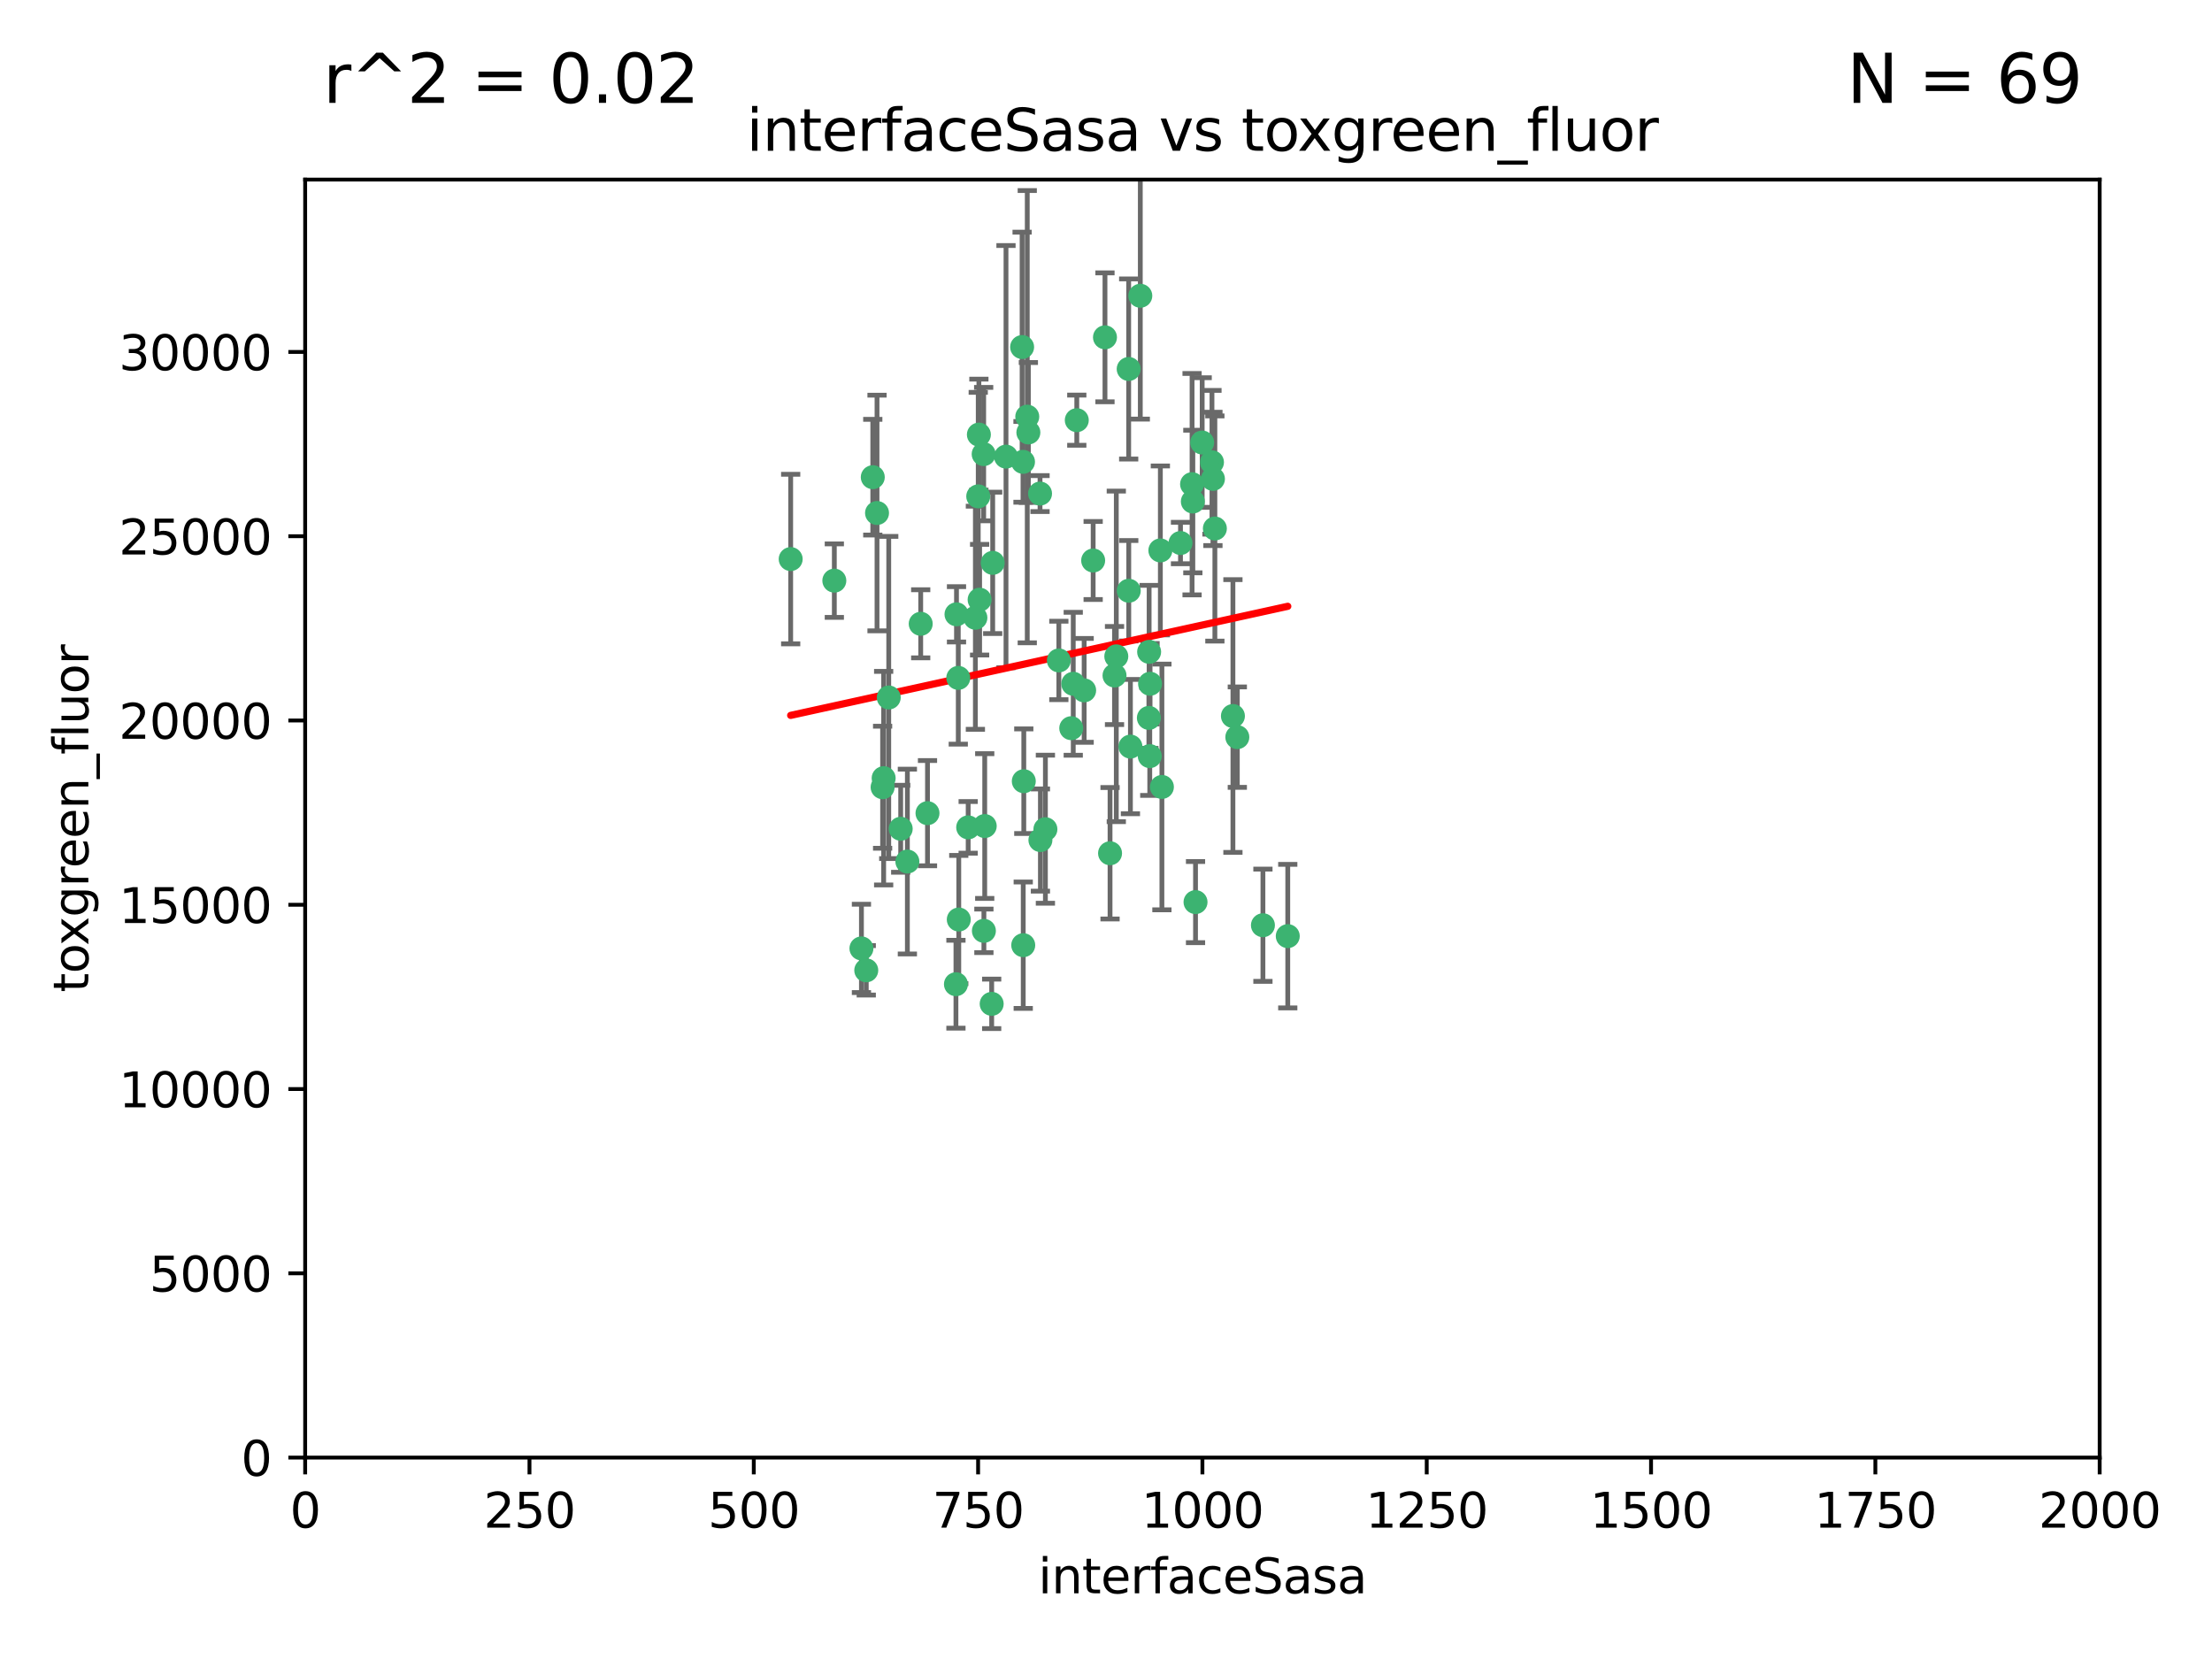 <?xml version="1.0" encoding="utf-8" standalone="no"?>
<!DOCTYPE svg PUBLIC "-//W3C//DTD SVG 1.1//EN"
  "http://www.w3.org/Graphics/SVG/1.1/DTD/svg11.dtd">
<svg xmlns:xlink="http://www.w3.org/1999/xlink" width="460.8pt" height="345.6pt" viewBox="0 0 460.8 345.6" xmlns="http://www.w3.org/2000/svg" version="1.1">
 <defs>
  <style type="text/css">*{stroke-linejoin: round; stroke-linecap: butt}</style>
 </defs>
 <g id="figure_1">
  <g id="patch_1">
   <path d="M 0 345.6 
L 460.8 345.6 
L 460.8 0 
L 0 0 
z
" style="fill: #ffffff"/>
  </g>
  <g id="axes_1">
   <g id="patch_2">
    <path d="M 63.571 303.64 
L 437.4 303.64 
L 437.4 37.411 
L 63.571 37.411 
z
" style="fill: #ffffff"/>
   </g>
   <g id="PathCollection_1">
    <defs>
     <path id="m8d59a7e5d2" d="M 0 1.118 
C 0.297 1.118 0.581 1 0.791 0.791 
C 1 0.581 1.118 0.297 1.118 0 
C 1.118 -0.297 1 -0.581 0.791 -0.791 
C 0.581 -1 0.297 -1.118 0 -1.118 
C -0.297 -1.118 -0.581 -1 -0.791 -0.791 
C -1 -0.581 -1.118 -0.297 -1.118 0 
C -1.118 0.297 -1 0.581 -0.791 0.791 
C -0.581 1 -0.297 1.118 0 1.118 
z
" style="stroke: #3cb371"/>
    </defs>
    <g clip-path="url(#p99b83626ae)">
     <use xlink:href="#m8d59a7e5d2" x="212.925" y="72.294" style="fill: #3cb371; stroke: #3cb371"/>
     <use xlink:href="#m8d59a7e5d2" x="232.546" y="136.733" style="fill: #3cb371; stroke: #3cb371"/>
     <use xlink:href="#m8d59a7e5d2" x="250.437" y="92.187" style="fill: #3cb371; stroke: #3cb371"/>
     <use xlink:href="#m8d59a7e5d2" x="245.919" y="113.121" style="fill: #3cb371; stroke: #3cb371"/>
     <use xlink:href="#m8d59a7e5d2" x="252.676" y="99.763" style="fill: #3cb371; stroke: #3cb371"/>
     <use xlink:href="#m8d59a7e5d2" x="230.187" y="70.271" style="fill: #3cb371; stroke: #3cb371"/>
     <use xlink:href="#m8d59a7e5d2" x="239.385" y="135.791" style="fill: #3cb371; stroke: #3cb371"/>
     <use xlink:href="#m8d59a7e5d2" x="235.488" y="155.531" style="fill: #3cb371; stroke: #3cb371"/>
     <use xlink:href="#m8d59a7e5d2" x="235.142" y="123.063" style="fill: #3cb371; stroke: #3cb371"/>
     <use xlink:href="#m8d59a7e5d2" x="223.161" y="151.693" style="fill: #3cb371; stroke: #3cb371"/>
     <use xlink:href="#m8d59a7e5d2" x="242.046" y="163.936" style="fill: #3cb371; stroke: #3cb371"/>
     <use xlink:href="#m8d59a7e5d2" x="248.491" y="104.476" style="fill: #3cb371; stroke: #3cb371"/>
     <use xlink:href="#m8d59a7e5d2" x="241.725" y="114.664" style="fill: #3cb371; stroke: #3cb371"/>
     <use xlink:href="#m8d59a7e5d2" x="225.848" y="143.815" style="fill: #3cb371; stroke: #3cb371"/>
     <use xlink:href="#m8d59a7e5d2" x="227.725" y="116.762" style="fill: #3cb371; stroke: #3cb371"/>
     <use xlink:href="#m8d59a7e5d2" x="235.125" y="76.865" style="fill: #3cb371; stroke: #3cb371"/>
     <use xlink:href="#m8d59a7e5d2" x="214.228" y="90.091" style="fill: #3cb371; stroke: #3cb371"/>
     <use xlink:href="#m8d59a7e5d2" x="237.546" y="61.614" style="fill: #3cb371; stroke: #3cb371"/>
     <use xlink:href="#m8d59a7e5d2" x="257.757" y="153.559" style="fill: #3cb371; stroke: #3cb371"/>
     <use xlink:href="#m8d59a7e5d2" x="216.658" y="102.821" style="fill: #3cb371; stroke: #3cb371"/>
     <use xlink:href="#m8d59a7e5d2" x="204.916" y="94.6" style="fill: #3cb371; stroke: #3cb371"/>
     <use xlink:href="#m8d59a7e5d2" x="213.275" y="162.741" style="fill: #3cb371; stroke: #3cb371"/>
     <use xlink:href="#m8d59a7e5d2" x="206.796" y="117.254" style="fill: #3cb371; stroke: #3cb371"/>
     <use xlink:href="#m8d59a7e5d2" x="206.585" y="209.121" style="fill: #3cb371; stroke: #3cb371"/>
     <use xlink:href="#m8d59a7e5d2" x="256.841" y="149.16" style="fill: #3cb371; stroke: #3cb371"/>
     <use xlink:href="#m8d59a7e5d2" x="199.256" y="127.973" style="fill: #3cb371; stroke: #3cb371"/>
     <use xlink:href="#m8d59a7e5d2" x="213.159" y="196.901" style="fill: #3cb371; stroke: #3cb371"/>
     <use xlink:href="#m8d59a7e5d2" x="217.777" y="172.74" style="fill: #3cb371; stroke: #3cb371"/>
     <use xlink:href="#m8d59a7e5d2" x="220.577" y="137.58" style="fill: #3cb371; stroke: #3cb371"/>
     <use xlink:href="#m8d59a7e5d2" x="223.577" y="142.442" style="fill: #3cb371; stroke: #3cb371"/>
     <use xlink:href="#m8d59a7e5d2" x="203.92" y="90.534" style="fill: #3cb371; stroke: #3cb371"/>
     <use xlink:href="#m8d59a7e5d2" x="181.815" y="99.407" style="fill: #3cb371; stroke: #3cb371"/>
     <use xlink:href="#m8d59a7e5d2" x="239.332" y="149.553" style="fill: #3cb371; stroke: #3cb371"/>
     <use xlink:href="#m8d59a7e5d2" x="204.073" y="124.926" style="fill: #3cb371; stroke: #3cb371"/>
     <use xlink:href="#m8d59a7e5d2" x="248.329" y="100.862" style="fill: #3cb371; stroke: #3cb371"/>
     <use xlink:href="#m8d59a7e5d2" x="182.701" y="106.867" style="fill: #3cb371; stroke: #3cb371"/>
     <use xlink:href="#m8d59a7e5d2" x="253.08" y="110.098" style="fill: #3cb371; stroke: #3cb371"/>
     <use xlink:href="#m8d59a7e5d2" x="239.579" y="142.44" style="fill: #3cb371; stroke: #3cb371"/>
     <use xlink:href="#m8d59a7e5d2" x="213.998" y="86.8" style="fill: #3cb371; stroke: #3cb371"/>
     <use xlink:href="#m8d59a7e5d2" x="263.091" y="192.743" style="fill: #3cb371; stroke: #3cb371"/>
     <use xlink:href="#m8d59a7e5d2" x="252.476" y="96.298" style="fill: #3cb371; stroke: #3cb371"/>
     <use xlink:href="#m8d59a7e5d2" x="203.785" y="103.401" style="fill: #3cb371; stroke: #3cb371"/>
     <use xlink:href="#m8d59a7e5d2" x="203.191" y="128.689" style="fill: #3cb371; stroke: #3cb371"/>
     <use xlink:href="#m8d59a7e5d2" x="249.05" y="187.922" style="fill: #3cb371; stroke: #3cb371"/>
     <use xlink:href="#m8d59a7e5d2" x="183.864" y="163.993" style="fill: #3cb371; stroke: #3cb371"/>
     <use xlink:href="#m8d59a7e5d2" x="209.568" y="95.121" style="fill: #3cb371; stroke: #3cb371"/>
     <use xlink:href="#m8d59a7e5d2" x="213.11" y="96.211" style="fill: #3cb371; stroke: #3cb371"/>
     <use xlink:href="#m8d59a7e5d2" x="180.458" y="202.138" style="fill: #3cb371; stroke: #3cb371"/>
     <use xlink:href="#m8d59a7e5d2" x="268.265" y="195.013" style="fill: #3cb371; stroke: #3cb371"/>
     <use xlink:href="#m8d59a7e5d2" x="199.626" y="141.216" style="fill: #3cb371; stroke: #3cb371"/>
     <use xlink:href="#m8d59a7e5d2" x="189.023" y="179.478" style="fill: #3cb371; stroke: #3cb371"/>
     <use xlink:href="#m8d59a7e5d2" x="193.215" y="169.397" style="fill: #3cb371; stroke: #3cb371"/>
     <use xlink:href="#m8d59a7e5d2" x="199.14" y="205.029" style="fill: #3cb371; stroke: #3cb371"/>
     <use xlink:href="#m8d59a7e5d2" x="224.314" y="87.531" style="fill: #3cb371; stroke: #3cb371"/>
     <use xlink:href="#m8d59a7e5d2" x="239.516" y="157.513" style="fill: #3cb371; stroke: #3cb371"/>
     <use xlink:href="#m8d59a7e5d2" x="204.964" y="193.912" style="fill: #3cb371; stroke: #3cb371"/>
     <use xlink:href="#m8d59a7e5d2" x="231.243" y="177.75" style="fill: #3cb371; stroke: #3cb371"/>
     <use xlink:href="#m8d59a7e5d2" x="164.714" y="116.464" style="fill: #3cb371; stroke: #3cb371"/>
     <use xlink:href="#m8d59a7e5d2" x="216.738" y="174.998" style="fill: #3cb371; stroke: #3cb371"/>
     <use xlink:href="#m8d59a7e5d2" x="205.136" y="172.082" style="fill: #3cb371; stroke: #3cb371"/>
     <use xlink:href="#m8d59a7e5d2" x="201.69" y="172.356" style="fill: #3cb371; stroke: #3cb371"/>
     <use xlink:href="#m8d59a7e5d2" x="199.731" y="191.554" style="fill: #3cb371; stroke: #3cb371"/>
     <use xlink:href="#m8d59a7e5d2" x="185.142" y="145.3" style="fill: #3cb371; stroke: #3cb371"/>
     <use xlink:href="#m8d59a7e5d2" x="191.8" y="129.947" style="fill: #3cb371; stroke: #3cb371"/>
     <use xlink:href="#m8d59a7e5d2" x="184.082" y="162.105" style="fill: #3cb371; stroke: #3cb371"/>
     <use xlink:href="#m8d59a7e5d2" x="232.174" y="140.722" style="fill: #3cb371; stroke: #3cb371"/>
     <use xlink:href="#m8d59a7e5d2" x="179.453" y="197.571" style="fill: #3cb371; stroke: #3cb371"/>
     <use xlink:href="#m8d59a7e5d2" x="173.806" y="120.958" style="fill: #3cb371; stroke: #3cb371"/>
     <use xlink:href="#m8d59a7e5d2" x="187.632" y="172.649" style="fill: #3cb371; stroke: #3cb371"/>
    </g>
   </g>
   <g id="matplotlib.axis_1">
    <g id="xtick_1">
     <g id="line2d_1">
      <defs>
       <path id="m0fe77aae3b" d="M 0 0 
L 0 3.5 
" style="stroke: #000000; stroke-width: 0.8"/>
      </defs>
      <g>
       <use xlink:href="#m0fe77aae3b" x="63.571" y="303.64" style="stroke: #000000; stroke-width: 0.8"/>
      </g>
     </g>
     <g id="text_1">
      <!-- 0 -->
      <g transform="translate(60.39 318.238)scale(0.1 -0.1)">
       <defs>
        <path id="DejaVuSans-30" d="M 2034 4250 
Q 1547 4250 1301 3770 
Q 1056 3291 1056 2328 
Q 1056 1369 1301 889 
Q 1547 409 2034 409 
Q 2525 409 2770 889 
Q 3016 1369 3016 2328 
Q 3016 3291 2770 3770 
Q 2525 4250 2034 4250 
z
M 2034 4750 
Q 2819 4750 3233 4129 
Q 3647 3509 3647 2328 
Q 3647 1150 3233 529 
Q 2819 -91 2034 -91 
Q 1250 -91 836 529 
Q 422 1150 422 2328 
Q 422 3509 836 4129 
Q 1250 4750 2034 4750 
z
" transform="scale(0.016)"/>
       </defs>
       <use xlink:href="#DejaVuSans-30"/>
      </g>
     </g>
    </g>
    <g id="xtick_2">
     <g id="line2d_2">
      <g>
       <use xlink:href="#m0fe77aae3b" x="110.3" y="303.64" style="stroke: #000000; stroke-width: 0.8"/>
      </g>
     </g>
     <g id="text_2">
      <!-- 250 -->
      <g transform="translate(100.756 318.238)scale(0.1 -0.1)">
       <defs>
        <path id="DejaVuSans-32" d="M 1228 531 
L 3431 531 
L 3431 0 
L 469 0 
L 469 531 
Q 828 903 1448 1529 
Q 2069 2156 2228 2338 
Q 2531 2678 2651 2914 
Q 2772 3150 2772 3378 
Q 2772 3750 2511 3984 
Q 2250 4219 1831 4219 
Q 1534 4219 1204 4116 
Q 875 4013 500 3803 
L 500 4441 
Q 881 4594 1212 4672 
Q 1544 4750 1819 4750 
Q 2544 4750 2975 4387 
Q 3406 4025 3406 3419 
Q 3406 3131 3298 2873 
Q 3191 2616 2906 2266 
Q 2828 2175 2409 1742 
Q 1991 1309 1228 531 
z
" transform="scale(0.016)"/>
        <path id="DejaVuSans-35" d="M 691 4666 
L 3169 4666 
L 3169 4134 
L 1269 4134 
L 1269 2991 
Q 1406 3038 1543 3061 
Q 1681 3084 1819 3084 
Q 2600 3084 3056 2656 
Q 3513 2228 3513 1497 
Q 3513 744 3044 326 
Q 2575 -91 1722 -91 
Q 1428 -91 1123 -41 
Q 819 9 494 109 
L 494 744 
Q 775 591 1075 516 
Q 1375 441 1709 441 
Q 2250 441 2565 725 
Q 2881 1009 2881 1497 
Q 2881 1984 2565 2268 
Q 2250 2553 1709 2553 
Q 1456 2553 1204 2497 
Q 953 2441 691 2322 
L 691 4666 
z
" transform="scale(0.016)"/>
       </defs>
       <use xlink:href="#DejaVuSans-32"/>
       <use xlink:href="#DejaVuSans-35" x="63.623"/>
       <use xlink:href="#DejaVuSans-30" x="127.246"/>
      </g>
     </g>
    </g>
    <g id="xtick_3">
     <g id="line2d_3">
      <g>
       <use xlink:href="#m0fe77aae3b" x="157.028" y="303.64" style="stroke: #000000; stroke-width: 0.8"/>
      </g>
     </g>
     <g id="text_3">
      <!-- 500 -->
      <g transform="translate(147.485 318.238)scale(0.1 -0.1)">
       <use xlink:href="#DejaVuSans-35"/>
       <use xlink:href="#DejaVuSans-30" x="63.623"/>
       <use xlink:href="#DejaVuSans-30" x="127.246"/>
      </g>
     </g>
    </g>
    <g id="xtick_4">
     <g id="line2d_4">
      <g>
       <use xlink:href="#m0fe77aae3b" x="203.757" y="303.64" style="stroke: #000000; stroke-width: 0.8"/>
      </g>
     </g>
     <g id="text_4">
      <!-- 750 -->
      <g transform="translate(194.213 318.238)scale(0.1 -0.1)">
       <defs>
        <path id="DejaVuSans-37" d="M 525 4666 
L 3525 4666 
L 3525 4397 
L 1831 0 
L 1172 0 
L 2766 4134 
L 525 4134 
L 525 4666 
z
" transform="scale(0.016)"/>
       </defs>
       <use xlink:href="#DejaVuSans-37"/>
       <use xlink:href="#DejaVuSans-35" x="63.623"/>
       <use xlink:href="#DejaVuSans-30" x="127.246"/>
      </g>
     </g>
    </g>
    <g id="xtick_5">
     <g id="line2d_5">
      <g>
       <use xlink:href="#m0fe77aae3b" x="250.486" y="303.64" style="stroke: #000000; stroke-width: 0.8"/>
      </g>
     </g>
     <g id="text_5">
      <!-- 1000 -->
      <g transform="translate(237.761 318.238)scale(0.1 -0.1)">
       <defs>
        <path id="DejaVuSans-31" d="M 794 531 
L 1825 531 
L 1825 4091 
L 703 3866 
L 703 4441 
L 1819 4666 
L 2450 4666 
L 2450 531 
L 3481 531 
L 3481 0 
L 794 0 
L 794 531 
z
" transform="scale(0.016)"/>
       </defs>
       <use xlink:href="#DejaVuSans-31"/>
       <use xlink:href="#DejaVuSans-30" x="63.623"/>
       <use xlink:href="#DejaVuSans-30" x="127.246"/>
       <use xlink:href="#DejaVuSans-30" x="190.869"/>
      </g>
     </g>
    </g>
    <g id="xtick_6">
     <g id="line2d_6">
      <g>
       <use xlink:href="#m0fe77aae3b" x="297.214" y="303.64" style="stroke: #000000; stroke-width: 0.8"/>
      </g>
     </g>
     <g id="text_6">
      <!-- 1250 -->
      <g transform="translate(284.489 318.238)scale(0.1 -0.1)">
       <use xlink:href="#DejaVuSans-31"/>
       <use xlink:href="#DejaVuSans-32" x="63.623"/>
       <use xlink:href="#DejaVuSans-35" x="127.246"/>
       <use xlink:href="#DejaVuSans-30" x="190.869"/>
      </g>
     </g>
    </g>
    <g id="xtick_7">
     <g id="line2d_7">
      <g>
       <use xlink:href="#m0fe77aae3b" x="343.943" y="303.64" style="stroke: #000000; stroke-width: 0.8"/>
      </g>
     </g>
     <g id="text_7">
      <!-- 1500 -->
      <g transform="translate(331.218 318.238)scale(0.1 -0.1)">
       <use xlink:href="#DejaVuSans-31"/>
       <use xlink:href="#DejaVuSans-35" x="63.623"/>
       <use xlink:href="#DejaVuSans-30" x="127.246"/>
       <use xlink:href="#DejaVuSans-30" x="190.869"/>
      </g>
     </g>
    </g>
    <g id="xtick_8">
     <g id="line2d_8">
      <g>
       <use xlink:href="#m0fe77aae3b" x="390.671" y="303.64" style="stroke: #000000; stroke-width: 0.8"/>
      </g>
     </g>
     <g id="text_8">
      <!-- 1750 -->
      <g transform="translate(377.946 318.238)scale(0.1 -0.1)">
       <use xlink:href="#DejaVuSans-31"/>
       <use xlink:href="#DejaVuSans-37" x="63.623"/>
       <use xlink:href="#DejaVuSans-35" x="127.246"/>
       <use xlink:href="#DejaVuSans-30" x="190.869"/>
      </g>
     </g>
    </g>
    <g id="xtick_9">
     <g id="line2d_9">
      <g>
       <use xlink:href="#m0fe77aae3b" x="437.4" y="303.64" style="stroke: #000000; stroke-width: 0.8"/>
      </g>
     </g>
     <g id="text_9">
      <!-- 2000 -->
      <g transform="translate(424.675 318.238)scale(0.1 -0.1)">
       <use xlink:href="#DejaVuSans-32"/>
       <use xlink:href="#DejaVuSans-30" x="63.623"/>
       <use xlink:href="#DejaVuSans-30" x="127.246"/>
       <use xlink:href="#DejaVuSans-30" x="190.869"/>
      </g>
     </g>
    </g>
    <g id="text_10">
     <!-- interfaceSasa -->
     <g transform="translate(216.279 331.917)scale(0.1 -0.1)">
      <defs>
       <path id="DejaVuSans-69" d="M 603 3500 
L 1178 3500 
L 1178 0 
L 603 0 
L 603 3500 
z
M 603 4863 
L 1178 4863 
L 1178 4134 
L 603 4134 
L 603 4863 
z
" transform="scale(0.016)"/>
       <path id="DejaVuSans-6e" d="M 3513 2113 
L 3513 0 
L 2938 0 
L 2938 2094 
Q 2938 2591 2744 2837 
Q 2550 3084 2163 3084 
Q 1697 3084 1428 2787 
Q 1159 2491 1159 1978 
L 1159 0 
L 581 0 
L 581 3500 
L 1159 3500 
L 1159 2956 
Q 1366 3272 1645 3428 
Q 1925 3584 2291 3584 
Q 2894 3584 3203 3211 
Q 3513 2838 3513 2113 
z
" transform="scale(0.016)"/>
       <path id="DejaVuSans-74" d="M 1172 4494 
L 1172 3500 
L 2356 3500 
L 2356 3053 
L 1172 3053 
L 1172 1153 
Q 1172 725 1289 603 
Q 1406 481 1766 481 
L 2356 481 
L 2356 0 
L 1766 0 
Q 1100 0 847 248 
Q 594 497 594 1153 
L 594 3053 
L 172 3053 
L 172 3500 
L 594 3500 
L 594 4494 
L 1172 4494 
z
" transform="scale(0.016)"/>
       <path id="DejaVuSans-65" d="M 3597 1894 
L 3597 1613 
L 953 1613 
Q 991 1019 1311 708 
Q 1631 397 2203 397 
Q 2534 397 2845 478 
Q 3156 559 3463 722 
L 3463 178 
Q 3153 47 2828 -22 
Q 2503 -91 2169 -91 
Q 1331 -91 842 396 
Q 353 884 353 1716 
Q 353 2575 817 3079 
Q 1281 3584 2069 3584 
Q 2775 3584 3186 3129 
Q 3597 2675 3597 1894 
z
M 3022 2063 
Q 3016 2534 2758 2815 
Q 2500 3097 2075 3097 
Q 1594 3097 1305 2825 
Q 1016 2553 972 2059 
L 3022 2063 
z
" transform="scale(0.016)"/>
       <path id="DejaVuSans-72" d="M 2631 2963 
Q 2534 3019 2420 3045 
Q 2306 3072 2169 3072 
Q 1681 3072 1420 2755 
Q 1159 2438 1159 1844 
L 1159 0 
L 581 0 
L 581 3500 
L 1159 3500 
L 1159 2956 
Q 1341 3275 1631 3429 
Q 1922 3584 2338 3584 
Q 2397 3584 2469 3576 
Q 2541 3569 2628 3553 
L 2631 2963 
z
" transform="scale(0.016)"/>
       <path id="DejaVuSans-66" d="M 2375 4863 
L 2375 4384 
L 1825 4384 
Q 1516 4384 1395 4259 
Q 1275 4134 1275 3809 
L 1275 3500 
L 2222 3500 
L 2222 3053 
L 1275 3053 
L 1275 0 
L 697 0 
L 697 3053 
L 147 3053 
L 147 3500 
L 697 3500 
L 697 3744 
Q 697 4328 969 4595 
Q 1241 4863 1831 4863 
L 2375 4863 
z
" transform="scale(0.016)"/>
       <path id="DejaVuSans-61" d="M 2194 1759 
Q 1497 1759 1228 1600 
Q 959 1441 959 1056 
Q 959 750 1161 570 
Q 1363 391 1709 391 
Q 2188 391 2477 730 
Q 2766 1069 2766 1631 
L 2766 1759 
L 2194 1759 
z
M 3341 1997 
L 3341 0 
L 2766 0 
L 2766 531 
Q 2569 213 2275 61 
Q 1981 -91 1556 -91 
Q 1019 -91 701 211 
Q 384 513 384 1019 
Q 384 1609 779 1909 
Q 1175 2209 1959 2209 
L 2766 2209 
L 2766 2266 
Q 2766 2663 2505 2880 
Q 2244 3097 1772 3097 
Q 1472 3097 1187 3025 
Q 903 2953 641 2809 
L 641 3341 
Q 956 3463 1253 3523 
Q 1550 3584 1831 3584 
Q 2591 3584 2966 3190 
Q 3341 2797 3341 1997 
z
" transform="scale(0.016)"/>
       <path id="DejaVuSans-63" d="M 3122 3366 
L 3122 2828 
Q 2878 2963 2633 3030 
Q 2388 3097 2138 3097 
Q 1578 3097 1268 2742 
Q 959 2388 959 1747 
Q 959 1106 1268 751 
Q 1578 397 2138 397 
Q 2388 397 2633 464 
Q 2878 531 3122 666 
L 3122 134 
Q 2881 22 2623 -34 
Q 2366 -91 2075 -91 
Q 1284 -91 818 406 
Q 353 903 353 1747 
Q 353 2603 823 3093 
Q 1294 3584 2113 3584 
Q 2378 3584 2631 3529 
Q 2884 3475 3122 3366 
z
" transform="scale(0.016)"/>
       <path id="DejaVuSans-53" d="M 3425 4513 
L 3425 3897 
Q 3066 4069 2747 4153 
Q 2428 4238 2131 4238 
Q 1616 4238 1336 4038 
Q 1056 3838 1056 3469 
Q 1056 3159 1242 3001 
Q 1428 2844 1947 2747 
L 2328 2669 
Q 3034 2534 3370 2195 
Q 3706 1856 3706 1288 
Q 3706 609 3251 259 
Q 2797 -91 1919 -91 
Q 1588 -91 1214 -16 
Q 841 59 441 206 
L 441 856 
Q 825 641 1194 531 
Q 1563 422 1919 422 
Q 2459 422 2753 634 
Q 3047 847 3047 1241 
Q 3047 1584 2836 1778 
Q 2625 1972 2144 2069 
L 1759 2144 
Q 1053 2284 737 2584 
Q 422 2884 422 3419 
Q 422 4038 858 4394 
Q 1294 4750 2059 4750 
Q 2388 4750 2728 4690 
Q 3069 4631 3425 4513 
z
" transform="scale(0.016)"/>
       <path id="DejaVuSans-73" d="M 2834 3397 
L 2834 2853 
Q 2591 2978 2328 3040 
Q 2066 3103 1784 3103 
Q 1356 3103 1142 2972 
Q 928 2841 928 2578 
Q 928 2378 1081 2264 
Q 1234 2150 1697 2047 
L 1894 2003 
Q 2506 1872 2764 1633 
Q 3022 1394 3022 966 
Q 3022 478 2636 193 
Q 2250 -91 1575 -91 
Q 1294 -91 989 -36 
Q 684 19 347 128 
L 347 722 
Q 666 556 975 473 
Q 1284 391 1588 391 
Q 1994 391 2212 530 
Q 2431 669 2431 922 
Q 2431 1156 2273 1281 
Q 2116 1406 1581 1522 
L 1381 1569 
Q 847 1681 609 1914 
Q 372 2147 372 2553 
Q 372 3047 722 3315 
Q 1072 3584 1716 3584 
Q 2034 3584 2315 3537 
Q 2597 3491 2834 3397 
z
" transform="scale(0.016)"/>
      </defs>
      <use xlink:href="#DejaVuSans-69"/>
      <use xlink:href="#DejaVuSans-6e" x="27.783"/>
      <use xlink:href="#DejaVuSans-74" x="91.162"/>
      <use xlink:href="#DejaVuSans-65" x="130.371"/>
      <use xlink:href="#DejaVuSans-72" x="191.895"/>
      <use xlink:href="#DejaVuSans-66" x="233.008"/>
      <use xlink:href="#DejaVuSans-61" x="268.213"/>
      <use xlink:href="#DejaVuSans-63" x="329.492"/>
      <use xlink:href="#DejaVuSans-65" x="384.473"/>
      <use xlink:href="#DejaVuSans-53" x="445.996"/>
      <use xlink:href="#DejaVuSans-61" x="509.473"/>
      <use xlink:href="#DejaVuSans-73" x="570.752"/>
      <use xlink:href="#DejaVuSans-61" x="622.852"/>
     </g>
    </g>
   </g>
   <g id="matplotlib.axis_2">
    <g id="ytick_1">
     <g id="line2d_10">
      <defs>
       <path id="m614e48a7df" d="M 0 0 
L -3.5 0 
" style="stroke: #000000; stroke-width: 0.8"/>
      </defs>
      <g>
       <use xlink:href="#m614e48a7df" x="63.571" y="303.64" style="stroke: #000000; stroke-width: 0.8"/>
      </g>
     </g>
     <g id="text_11">
      <!-- 0 -->
      <g transform="translate(50.209 307.439)scale(0.1 -0.1)">
       <use xlink:href="#DejaVuSans-30"/>
      </g>
     </g>
    </g>
    <g id="ytick_2">
     <g id="line2d_11">
      <g>
       <use xlink:href="#m614e48a7df" x="63.571" y="265.253" style="stroke: #000000; stroke-width: 0.8"/>
      </g>
     </g>
     <g id="text_12">
      <!-- 5000 -->
      <g transform="translate(31.121 269.052)scale(0.1 -0.1)">
       <use xlink:href="#DejaVuSans-35"/>
       <use xlink:href="#DejaVuSans-30" x="63.623"/>
       <use xlink:href="#DejaVuSans-30" x="127.246"/>
       <use xlink:href="#DejaVuSans-30" x="190.869"/>
      </g>
     </g>
    </g>
    <g id="ytick_3">
     <g id="line2d_12">
      <g>
       <use xlink:href="#m614e48a7df" x="63.571" y="226.866" style="stroke: #000000; stroke-width: 0.8"/>
      </g>
     </g>
     <g id="text_13">
      <!-- 10000 -->
      <g transform="translate(24.759 230.665)scale(0.1 -0.1)">
       <use xlink:href="#DejaVuSans-31"/>
       <use xlink:href="#DejaVuSans-30" x="63.623"/>
       <use xlink:href="#DejaVuSans-30" x="127.246"/>
       <use xlink:href="#DejaVuSans-30" x="190.869"/>
       <use xlink:href="#DejaVuSans-30" x="254.492"/>
      </g>
     </g>
    </g>
    <g id="ytick_4">
     <g id="line2d_13">
      <g>
       <use xlink:href="#m614e48a7df" x="63.571" y="188.479" style="stroke: #000000; stroke-width: 0.8"/>
      </g>
     </g>
     <g id="text_14">
      <!-- 15000 -->
      <g transform="translate(24.759 192.278)scale(0.1 -0.1)">
       <use xlink:href="#DejaVuSans-31"/>
       <use xlink:href="#DejaVuSans-35" x="63.623"/>
       <use xlink:href="#DejaVuSans-30" x="127.246"/>
       <use xlink:href="#DejaVuSans-30" x="190.869"/>
       <use xlink:href="#DejaVuSans-30" x="254.492"/>
      </g>
     </g>
    </g>
    <g id="ytick_5">
     <g id="line2d_14">
      <g>
       <use xlink:href="#m614e48a7df" x="63.571" y="150.092" style="stroke: #000000; stroke-width: 0.8"/>
      </g>
     </g>
     <g id="text_15">
      <!-- 20000 -->
      <g transform="translate(24.759 153.891)scale(0.1 -0.1)">
       <use xlink:href="#DejaVuSans-32"/>
       <use xlink:href="#DejaVuSans-30" x="63.623"/>
       <use xlink:href="#DejaVuSans-30" x="127.246"/>
       <use xlink:href="#DejaVuSans-30" x="190.869"/>
       <use xlink:href="#DejaVuSans-30" x="254.492"/>
      </g>
     </g>
    </g>
    <g id="ytick_6">
     <g id="line2d_15">
      <g>
       <use xlink:href="#m614e48a7df" x="63.571" y="111.705" style="stroke: #000000; stroke-width: 0.8"/>
      </g>
     </g>
     <g id="text_16">
      <!-- 25000 -->
      <g transform="translate(24.759 115.504)scale(0.1 -0.1)">
       <use xlink:href="#DejaVuSans-32"/>
       <use xlink:href="#DejaVuSans-35" x="63.623"/>
       <use xlink:href="#DejaVuSans-30" x="127.246"/>
       <use xlink:href="#DejaVuSans-30" x="190.869"/>
       <use xlink:href="#DejaVuSans-30" x="254.492"/>
      </g>
     </g>
    </g>
    <g id="ytick_7">
     <g id="line2d_16">
      <g>
       <use xlink:href="#m614e48a7df" x="63.571" y="73.317" style="stroke: #000000; stroke-width: 0.8"/>
      </g>
     </g>
     <g id="text_17">
      <!-- 30000 -->
      <g transform="translate(24.759 77.117)scale(0.1 -0.1)">
       <defs>
        <path id="DejaVuSans-33" d="M 2597 2516 
Q 3050 2419 3304 2112 
Q 3559 1806 3559 1356 
Q 3559 666 3084 287 
Q 2609 -91 1734 -91 
Q 1441 -91 1130 -33 
Q 819 25 488 141 
L 488 750 
Q 750 597 1062 519 
Q 1375 441 1716 441 
Q 2309 441 2620 675 
Q 2931 909 2931 1356 
Q 2931 1769 2642 2001 
Q 2353 2234 1838 2234 
L 1294 2234 
L 1294 2753 
L 1863 2753 
Q 2328 2753 2575 2939 
Q 2822 3125 2822 3475 
Q 2822 3834 2567 4026 
Q 2313 4219 1838 4219 
Q 1578 4219 1281 4162 
Q 984 4106 628 3988 
L 628 4550 
Q 988 4650 1302 4700 
Q 1616 4750 1894 4750 
Q 2613 4750 3031 4423 
Q 3450 4097 3450 3541 
Q 3450 3153 3228 2886 
Q 3006 2619 2597 2516 
z
" transform="scale(0.016)"/>
       </defs>
       <use xlink:href="#DejaVuSans-33"/>
       <use xlink:href="#DejaVuSans-30" x="63.623"/>
       <use xlink:href="#DejaVuSans-30" x="127.246"/>
       <use xlink:href="#DejaVuSans-30" x="190.869"/>
       <use xlink:href="#DejaVuSans-30" x="254.492"/>
      </g>
     </g>
    </g>
    <g id="text_18">
     <!-- toxgreen_fluor -->
     <g transform="translate(18.401 206.72)rotate(-90)scale(0.1 -0.1)">
      <defs>
       <path id="DejaVuSans-6f" d="M 1959 3097 
Q 1497 3097 1228 2736 
Q 959 2375 959 1747 
Q 959 1119 1226 758 
Q 1494 397 1959 397 
Q 2419 397 2687 759 
Q 2956 1122 2956 1747 
Q 2956 2369 2687 2733 
Q 2419 3097 1959 3097 
z
M 1959 3584 
Q 2709 3584 3137 3096 
Q 3566 2609 3566 1747 
Q 3566 888 3137 398 
Q 2709 -91 1959 -91 
Q 1206 -91 779 398 
Q 353 888 353 1747 
Q 353 2609 779 3096 
Q 1206 3584 1959 3584 
z
" transform="scale(0.016)"/>
       <path id="DejaVuSans-78" d="M 3513 3500 
L 2247 1797 
L 3578 0 
L 2900 0 
L 1881 1375 
L 863 0 
L 184 0 
L 1544 1831 
L 300 3500 
L 978 3500 
L 1906 2253 
L 2834 3500 
L 3513 3500 
z
" transform="scale(0.016)"/>
       <path id="DejaVuSans-67" d="M 2906 1791 
Q 2906 2416 2648 2759 
Q 2391 3103 1925 3103 
Q 1463 3103 1205 2759 
Q 947 2416 947 1791 
Q 947 1169 1205 825 
Q 1463 481 1925 481 
Q 2391 481 2648 825 
Q 2906 1169 2906 1791 
z
M 3481 434 
Q 3481 -459 3084 -895 
Q 2688 -1331 1869 -1331 
Q 1566 -1331 1297 -1286 
Q 1028 -1241 775 -1147 
L 775 -588 
Q 1028 -725 1275 -790 
Q 1522 -856 1778 -856 
Q 2344 -856 2625 -561 
Q 2906 -266 2906 331 
L 2906 616 
Q 2728 306 2450 153 
Q 2172 0 1784 0 
Q 1141 0 747 490 
Q 353 981 353 1791 
Q 353 2603 747 3093 
Q 1141 3584 1784 3584 
Q 2172 3584 2450 3431 
Q 2728 3278 2906 2969 
L 2906 3500 
L 3481 3500 
L 3481 434 
z
" transform="scale(0.016)"/>
       <path id="DejaVuSans-5f" d="M 3263 -1063 
L 3263 -1509 
L -63 -1509 
L -63 -1063 
L 3263 -1063 
z
" transform="scale(0.016)"/>
       <path id="DejaVuSans-6c" d="M 603 4863 
L 1178 4863 
L 1178 0 
L 603 0 
L 603 4863 
z
" transform="scale(0.016)"/>
       <path id="DejaVuSans-75" d="M 544 1381 
L 544 3500 
L 1119 3500 
L 1119 1403 
Q 1119 906 1312 657 
Q 1506 409 1894 409 
Q 2359 409 2629 706 
Q 2900 1003 2900 1516 
L 2900 3500 
L 3475 3500 
L 3475 0 
L 2900 0 
L 2900 538 
Q 2691 219 2414 64 
Q 2138 -91 1772 -91 
Q 1169 -91 856 284 
Q 544 659 544 1381 
z
M 1991 3584 
L 1991 3584 
z
" transform="scale(0.016)"/>
      </defs>
      <use xlink:href="#DejaVuSans-74"/>
      <use xlink:href="#DejaVuSans-6f" x="39.209"/>
      <use xlink:href="#DejaVuSans-78" x="97.266"/>
      <use xlink:href="#DejaVuSans-67" x="156.445"/>
      <use xlink:href="#DejaVuSans-72" x="219.922"/>
      <use xlink:href="#DejaVuSans-65" x="258.785"/>
      <use xlink:href="#DejaVuSans-65" x="320.309"/>
      <use xlink:href="#DejaVuSans-6e" x="381.832"/>
      <use xlink:href="#DejaVuSans-5f" x="445.211"/>
      <use xlink:href="#DejaVuSans-66" x="495.211"/>
      <use xlink:href="#DejaVuSans-6c" x="530.416"/>
      <use xlink:href="#DejaVuSans-75" x="558.199"/>
      <use xlink:href="#DejaVuSans-6f" x="621.578"/>
      <use xlink:href="#DejaVuSans-72" x="682.76"/>
     </g>
    </g>
   </g>
   <g id="LineCollection_1">
    <path d="M 212.925 96.224 
L 212.925 48.364 
" clip-path="url(#p99b83626ae)" style="fill: none; stroke: #696969"/>
    <path d="M 232.546 171.165 
L 232.546 102.302 
" clip-path="url(#p99b83626ae)" style="fill: none; stroke: #696969"/>
    <path d="M 250.437 105.69 
L 250.437 78.685 
" clip-path="url(#p99b83626ae)" style="fill: none; stroke: #696969"/>
    <path d="M 245.919 117.435 
L 245.919 108.807 
" clip-path="url(#p99b83626ae)" style="fill: none; stroke: #696969"/>
    <path d="M 252.676 113.651 
L 252.676 85.875 
" clip-path="url(#p99b83626ae)" style="fill: none; stroke: #696969"/>
    <path d="M 230.187 83.696 
L 230.187 56.846 
" clip-path="url(#p99b83626ae)" style="fill: none; stroke: #696969"/>
    <path d="M 239.385 149.644 
L 239.385 121.939 
" clip-path="url(#p99b83626ae)" style="fill: none; stroke: #696969"/>
    <path d="M 235.488 169.522 
L 235.488 141.54 
" clip-path="url(#p99b83626ae)" style="fill: none; stroke: #696969"/>
    <path d="M 235.142 133.529 
L 235.142 112.598 
" clip-path="url(#p99b83626ae)" style="fill: none; stroke: #696969"/>
    <path d="M 223.161 152.217 
L 223.161 151.168 
" clip-path="url(#p99b83626ae)" style="fill: none; stroke: #696969"/>
    <path d="M 242.046 189.529 
L 242.046 138.343 
" clip-path="url(#p99b83626ae)" style="fill: none; stroke: #696969"/>
    <path d="M 248.491 119.328 
L 248.491 89.623 
" clip-path="url(#p99b83626ae)" style="fill: none; stroke: #696969"/>
    <path d="M 241.725 132.255 
L 241.725 97.072 
" clip-path="url(#p99b83626ae)" style="fill: none; stroke: #696969"/>
    <path d="M 225.848 154.632 
L 225.848 132.999 
" clip-path="url(#p99b83626ae)" style="fill: none; stroke: #696969"/>
    <path d="M 227.725 124.89 
L 227.725 108.635 
" clip-path="url(#p99b83626ae)" style="fill: none; stroke: #696969"/>
    <path d="M 235.125 95.625 
L 235.125 58.105 
" clip-path="url(#p99b83626ae)" style="fill: none; stroke: #696969"/>
    <path d="M 214.228 104.662 
L 214.228 75.52 
" clip-path="url(#p99b83626ae)" style="fill: none; stroke: #696969"/>
    <path d="M 237.546 87.306 
L 237.546 35.922 
" clip-path="url(#p99b83626ae)" style="fill: none; stroke: #696969"/>
    <path d="M 257.757 164.019 
L 257.757 143.098 
" clip-path="url(#p99b83626ae)" style="fill: none; stroke: #696969"/>
    <path d="M 216.658 106.565 
L 216.658 99.077 
" clip-path="url(#p99b83626ae)" style="fill: none; stroke: #696969"/>
    <path d="M 204.916 108.495 
L 204.916 80.704 
" clip-path="url(#p99b83626ae)" style="fill: none; stroke: #696969"/>
    <path d="M 213.275 173.639 
L 213.275 151.843 
" clip-path="url(#p99b83626ae)" style="fill: none; stroke: #696969"/>
    <path d="M 206.796 131.975 
L 206.796 102.532 
" clip-path="url(#p99b83626ae)" style="fill: none; stroke: #696969"/>
    <path d="M 206.585 214.275 
L 206.585 203.967 
" clip-path="url(#p99b83626ae)" style="fill: none; stroke: #696969"/>
    <path d="M 256.841 177.569 
L 256.841 120.752 
" clip-path="url(#p99b83626ae)" style="fill: none; stroke: #696969"/>
    <path d="M 199.256 133.734 
L 199.256 122.212 
" clip-path="url(#p99b83626ae)" style="fill: none; stroke: #696969"/>
    <path d="M 213.159 210.068 
L 213.159 183.734 
" clip-path="url(#p99b83626ae)" style="fill: none; stroke: #696969"/>
    <path d="M 217.777 188.163 
L 217.777 157.316 
" clip-path="url(#p99b83626ae)" style="fill: none; stroke: #696969"/>
    <path d="M 220.577 145.75 
L 220.577 129.411 
" clip-path="url(#p99b83626ae)" style="fill: none; stroke: #696969"/>
    <path d="M 223.577 157.326 
L 223.577 127.559 
" clip-path="url(#p99b83626ae)" style="fill: none; stroke: #696969"/>
    <path d="M 203.92 102.091 
L 203.92 78.978 
" clip-path="url(#p99b83626ae)" style="fill: none; stroke: #696969"/>
    <path d="M 181.815 111.46 
L 181.815 87.355 
" clip-path="url(#p99b83626ae)" style="fill: none; stroke: #696969"/>
    <path d="M 239.332 155.89 
L 239.332 143.216 
" clip-path="url(#p99b83626ae)" style="fill: none; stroke: #696969"/>
    <path d="M 204.073 136.454 
L 204.073 113.398 
" clip-path="url(#p99b83626ae)" style="fill: none; stroke: #696969"/>
    <path d="M 248.329 123.923 
L 248.329 77.801 
" clip-path="url(#p99b83626ae)" style="fill: none; stroke: #696969"/>
    <path d="M 182.701 131.412 
L 182.701 82.321 
" clip-path="url(#p99b83626ae)" style="fill: none; stroke: #696969"/>
    <path d="M 253.08 133.552 
L 253.08 86.644 
" clip-path="url(#p99b83626ae)" style="fill: none; stroke: #696969"/>
    <path d="M 239.579 150.817 
L 239.579 134.064 
" clip-path="url(#p99b83626ae)" style="fill: none; stroke: #696969"/>
    <path d="M 213.998 133.906 
L 213.998 39.694 
" clip-path="url(#p99b83626ae)" style="fill: none; stroke: #696969"/>
    <path d="M 263.091 204.435 
L 263.091 181.052 
" clip-path="url(#p99b83626ae)" style="fill: none; stroke: #696969"/>
    <path d="M 252.476 111.272 
L 252.476 81.324 
" clip-path="url(#p99b83626ae)" style="fill: none; stroke: #696969"/>
    <path d="M 203.785 125.071 
L 203.785 81.732 
" clip-path="url(#p99b83626ae)" style="fill: none; stroke: #696969"/>
    <path d="M 203.191 151.927 
L 203.191 105.45 
" clip-path="url(#p99b83626ae)" style="fill: none; stroke: #696969"/>
    <path d="M 249.05 196.374 
L 249.05 179.47 
" clip-path="url(#p99b83626ae)" style="fill: none; stroke: #696969"/>
    <path d="M 183.864 176.705 
L 183.864 151.281 
" clip-path="url(#p99b83626ae)" style="fill: none; stroke: #696969"/>
    <path d="M 209.568 139.091 
L 209.568 51.151 
" clip-path="url(#p99b83626ae)" style="fill: none; stroke: #696969"/>
    <path d="M 213.11 104.619 
L 213.11 87.804 
" clip-path="url(#p99b83626ae)" style="fill: none; stroke: #696969"/>
    <path d="M 180.458 207.288 
L 180.458 196.989 
" clip-path="url(#p99b83626ae)" style="fill: none; stroke: #696969"/>
    <path d="M 268.265 209.965 
L 268.265 180.06 
" clip-path="url(#p99b83626ae)" style="fill: none; stroke: #696969"/>
    <path d="M 199.626 155.019 
L 199.626 127.413 
" clip-path="url(#p99b83626ae)" style="fill: none; stroke: #696969"/>
    <path d="M 189.023 198.728 
L 189.023 160.228 
" clip-path="url(#p99b83626ae)" style="fill: none; stroke: #696969"/>
    <path d="M 193.215 180.358 
L 193.215 158.436 
" clip-path="url(#p99b83626ae)" style="fill: none; stroke: #696969"/>
    <path d="M 199.14 214.186 
L 199.14 195.873 
" clip-path="url(#p99b83626ae)" style="fill: none; stroke: #696969"/>
    <path d="M 224.314 92.76 
L 224.314 82.303 
" clip-path="url(#p99b83626ae)" style="fill: none; stroke: #696969"/>
    <path d="M 239.516 165.694 
L 239.516 149.332 
" clip-path="url(#p99b83626ae)" style="fill: none; stroke: #696969"/>
    <path d="M 204.964 198.445 
L 204.964 189.38 
" clip-path="url(#p99b83626ae)" style="fill: none; stroke: #696969"/>
    <path d="M 231.243 191.442 
L 231.243 164.057 
" clip-path="url(#p99b83626ae)" style="fill: none; stroke: #696969"/>
    <path d="M 164.714 134.122 
L 164.714 98.805 
" clip-path="url(#p99b83626ae)" style="fill: none; stroke: #696969"/>
    <path d="M 216.738 185.644 
L 216.738 164.352 
" clip-path="url(#p99b83626ae)" style="fill: none; stroke: #696969"/>
    <path d="M 205.136 187.16 
L 205.136 157.004 
" clip-path="url(#p99b83626ae)" style="fill: none; stroke: #696969"/>
    <path d="M 201.69 177.734 
L 201.69 166.978 
" clip-path="url(#p99b83626ae)" style="fill: none; stroke: #696969"/>
    <path d="M 199.731 204.905 
L 199.731 178.202 
" clip-path="url(#p99b83626ae)" style="fill: none; stroke: #696969"/>
    <path d="M 185.142 178.855 
L 185.142 111.745 
" clip-path="url(#p99b83626ae)" style="fill: none; stroke: #696969"/>
    <path d="M 191.8 137.038 
L 191.8 122.856 
" clip-path="url(#p99b83626ae)" style="fill: none; stroke: #696969"/>
    <path d="M 184.082 184.351 
L 184.082 139.86 
" clip-path="url(#p99b83626ae)" style="fill: none; stroke: #696969"/>
    <path d="M 232.174 150.938 
L 232.174 130.506 
" clip-path="url(#p99b83626ae)" style="fill: none; stroke: #696969"/>
    <path d="M 179.453 206.772 
L 179.453 188.371 
" clip-path="url(#p99b83626ae)" style="fill: none; stroke: #696969"/>
    <path d="M 173.806 128.612 
L 173.806 113.304 
" clip-path="url(#p99b83626ae)" style="fill: none; stroke: #696969"/>
    <path d="M 187.632 181.707 
L 187.632 163.591 
" clip-path="url(#p99b83626ae)" style="fill: none; stroke: #696969"/>
   </g>
   <g id="line2d_17">
    <defs>
     <path id="m0640208c03" d="M 2 0 
L -2 -0 
" style="stroke: #696969"/>
    </defs>
    <g clip-path="url(#p99b83626ae)">
     <use xlink:href="#m0640208c03" x="212.925" y="96.224" style="fill: #696969; stroke: #696969"/>
     <use xlink:href="#m0640208c03" x="232.546" y="171.165" style="fill: #696969; stroke: #696969"/>
     <use xlink:href="#m0640208c03" x="250.437" y="105.69" style="fill: #696969; stroke: #696969"/>
     <use xlink:href="#m0640208c03" x="245.919" y="117.435" style="fill: #696969; stroke: #696969"/>
     <use xlink:href="#m0640208c03" x="252.676" y="113.651" style="fill: #696969; stroke: #696969"/>
     <use xlink:href="#m0640208c03" x="230.187" y="83.696" style="fill: #696969; stroke: #696969"/>
     <use xlink:href="#m0640208c03" x="239.385" y="149.644" style="fill: #696969; stroke: #696969"/>
     <use xlink:href="#m0640208c03" x="235.488" y="169.522" style="fill: #696969; stroke: #696969"/>
     <use xlink:href="#m0640208c03" x="235.142" y="133.529" style="fill: #696969; stroke: #696969"/>
     <use xlink:href="#m0640208c03" x="223.161" y="152.217" style="fill: #696969; stroke: #696969"/>
     <use xlink:href="#m0640208c03" x="242.046" y="189.529" style="fill: #696969; stroke: #696969"/>
     <use xlink:href="#m0640208c03" x="248.491" y="119.328" style="fill: #696969; stroke: #696969"/>
     <use xlink:href="#m0640208c03" x="241.725" y="132.255" style="fill: #696969; stroke: #696969"/>
     <use xlink:href="#m0640208c03" x="225.848" y="154.632" style="fill: #696969; stroke: #696969"/>
     <use xlink:href="#m0640208c03" x="227.725" y="124.89" style="fill: #696969; stroke: #696969"/>
     <use xlink:href="#m0640208c03" x="235.125" y="95.625" style="fill: #696969; stroke: #696969"/>
     <use xlink:href="#m0640208c03" x="214.228" y="104.662" style="fill: #696969; stroke: #696969"/>
     <use xlink:href="#m0640208c03" x="237.546" y="87.306" style="fill: #696969; stroke: #696969"/>
     <use xlink:href="#m0640208c03" x="257.757" y="164.019" style="fill: #696969; stroke: #696969"/>
     <use xlink:href="#m0640208c03" x="216.658" y="106.565" style="fill: #696969; stroke: #696969"/>
     <use xlink:href="#m0640208c03" x="204.916" y="108.495" style="fill: #696969; stroke: #696969"/>
     <use xlink:href="#m0640208c03" x="213.275" y="173.639" style="fill: #696969; stroke: #696969"/>
     <use xlink:href="#m0640208c03" x="206.796" y="131.975" style="fill: #696969; stroke: #696969"/>
     <use xlink:href="#m0640208c03" x="206.585" y="214.275" style="fill: #696969; stroke: #696969"/>
     <use xlink:href="#m0640208c03" x="256.841" y="177.569" style="fill: #696969; stroke: #696969"/>
     <use xlink:href="#m0640208c03" x="199.256" y="133.734" style="fill: #696969; stroke: #696969"/>
     <use xlink:href="#m0640208c03" x="213.159" y="210.068" style="fill: #696969; stroke: #696969"/>
     <use xlink:href="#m0640208c03" x="217.777" y="188.163" style="fill: #696969; stroke: #696969"/>
     <use xlink:href="#m0640208c03" x="220.577" y="145.75" style="fill: #696969; stroke: #696969"/>
     <use xlink:href="#m0640208c03" x="223.577" y="157.326" style="fill: #696969; stroke: #696969"/>
     <use xlink:href="#m0640208c03" x="203.92" y="102.091" style="fill: #696969; stroke: #696969"/>
     <use xlink:href="#m0640208c03" x="181.815" y="111.46" style="fill: #696969; stroke: #696969"/>
     <use xlink:href="#m0640208c03" x="239.332" y="155.89" style="fill: #696969; stroke: #696969"/>
     <use xlink:href="#m0640208c03" x="204.073" y="136.454" style="fill: #696969; stroke: #696969"/>
     <use xlink:href="#m0640208c03" x="248.329" y="123.923" style="fill: #696969; stroke: #696969"/>
     <use xlink:href="#m0640208c03" x="182.701" y="131.412" style="fill: #696969; stroke: #696969"/>
     <use xlink:href="#m0640208c03" x="253.08" y="133.552" style="fill: #696969; stroke: #696969"/>
     <use xlink:href="#m0640208c03" x="239.579" y="150.817" style="fill: #696969; stroke: #696969"/>
     <use xlink:href="#m0640208c03" x="213.998" y="133.906" style="fill: #696969; stroke: #696969"/>
     <use xlink:href="#m0640208c03" x="263.091" y="204.435" style="fill: #696969; stroke: #696969"/>
     <use xlink:href="#m0640208c03" x="252.476" y="111.272" style="fill: #696969; stroke: #696969"/>
     <use xlink:href="#m0640208c03" x="203.785" y="125.071" style="fill: #696969; stroke: #696969"/>
     <use xlink:href="#m0640208c03" x="203.191" y="151.927" style="fill: #696969; stroke: #696969"/>
     <use xlink:href="#m0640208c03" x="249.05" y="196.374" style="fill: #696969; stroke: #696969"/>
     <use xlink:href="#m0640208c03" x="183.864" y="176.705" style="fill: #696969; stroke: #696969"/>
     <use xlink:href="#m0640208c03" x="209.568" y="139.091" style="fill: #696969; stroke: #696969"/>
     <use xlink:href="#m0640208c03" x="213.11" y="104.619" style="fill: #696969; stroke: #696969"/>
     <use xlink:href="#m0640208c03" x="180.458" y="207.288" style="fill: #696969; stroke: #696969"/>
     <use xlink:href="#m0640208c03" x="268.265" y="209.965" style="fill: #696969; stroke: #696969"/>
     <use xlink:href="#m0640208c03" x="199.626" y="155.019" style="fill: #696969; stroke: #696969"/>
     <use xlink:href="#m0640208c03" x="189.023" y="198.728" style="fill: #696969; stroke: #696969"/>
     <use xlink:href="#m0640208c03" x="193.215" y="180.358" style="fill: #696969; stroke: #696969"/>
     <use xlink:href="#m0640208c03" x="199.14" y="214.186" style="fill: #696969; stroke: #696969"/>
     <use xlink:href="#m0640208c03" x="224.314" y="92.76" style="fill: #696969; stroke: #696969"/>
     <use xlink:href="#m0640208c03" x="239.516" y="165.694" style="fill: #696969; stroke: #696969"/>
     <use xlink:href="#m0640208c03" x="204.964" y="198.445" style="fill: #696969; stroke: #696969"/>
     <use xlink:href="#m0640208c03" x="231.243" y="191.442" style="fill: #696969; stroke: #696969"/>
     <use xlink:href="#m0640208c03" x="164.714" y="134.122" style="fill: #696969; stroke: #696969"/>
     <use xlink:href="#m0640208c03" x="216.738" y="185.644" style="fill: #696969; stroke: #696969"/>
     <use xlink:href="#m0640208c03" x="205.136" y="187.16" style="fill: #696969; stroke: #696969"/>
     <use xlink:href="#m0640208c03" x="201.69" y="177.734" style="fill: #696969; stroke: #696969"/>
     <use xlink:href="#m0640208c03" x="199.731" y="204.905" style="fill: #696969; stroke: #696969"/>
     <use xlink:href="#m0640208c03" x="185.142" y="178.855" style="fill: #696969; stroke: #696969"/>
     <use xlink:href="#m0640208c03" x="191.8" y="137.038" style="fill: #696969; stroke: #696969"/>
     <use xlink:href="#m0640208c03" x="184.082" y="184.351" style="fill: #696969; stroke: #696969"/>
     <use xlink:href="#m0640208c03" x="232.174" y="150.938" style="fill: #696969; stroke: #696969"/>
     <use xlink:href="#m0640208c03" x="179.453" y="206.772" style="fill: #696969; stroke: #696969"/>
     <use xlink:href="#m0640208c03" x="173.806" y="128.612" style="fill: #696969; stroke: #696969"/>
     <use xlink:href="#m0640208c03" x="187.632" y="181.707" style="fill: #696969; stroke: #696969"/>
    </g>
   </g>
   <g id="line2d_18">
    <g clip-path="url(#p99b83626ae)">
     <use xlink:href="#m0640208c03" x="212.925" y="48.364" style="fill: #696969; stroke: #696969"/>
     <use xlink:href="#m0640208c03" x="232.546" y="102.302" style="fill: #696969; stroke: #696969"/>
     <use xlink:href="#m0640208c03" x="250.437" y="78.685" style="fill: #696969; stroke: #696969"/>
     <use xlink:href="#m0640208c03" x="245.919" y="108.807" style="fill: #696969; stroke: #696969"/>
     <use xlink:href="#m0640208c03" x="252.676" y="85.875" style="fill: #696969; stroke: #696969"/>
     <use xlink:href="#m0640208c03" x="230.187" y="56.846" style="fill: #696969; stroke: #696969"/>
     <use xlink:href="#m0640208c03" x="239.385" y="121.939" style="fill: #696969; stroke: #696969"/>
     <use xlink:href="#m0640208c03" x="235.488" y="141.54" style="fill: #696969; stroke: #696969"/>
     <use xlink:href="#m0640208c03" x="235.142" y="112.598" style="fill: #696969; stroke: #696969"/>
     <use xlink:href="#m0640208c03" x="223.161" y="151.168" style="fill: #696969; stroke: #696969"/>
     <use xlink:href="#m0640208c03" x="242.046" y="138.343" style="fill: #696969; stroke: #696969"/>
     <use xlink:href="#m0640208c03" x="248.491" y="89.623" style="fill: #696969; stroke: #696969"/>
     <use xlink:href="#m0640208c03" x="241.725" y="97.072" style="fill: #696969; stroke: #696969"/>
     <use xlink:href="#m0640208c03" x="225.848" y="132.999" style="fill: #696969; stroke: #696969"/>
     <use xlink:href="#m0640208c03" x="227.725" y="108.635" style="fill: #696969; stroke: #696969"/>
     <use xlink:href="#m0640208c03" x="235.125" y="58.105" style="fill: #696969; stroke: #696969"/>
     <use xlink:href="#m0640208c03" x="214.228" y="75.52" style="fill: #696969; stroke: #696969"/>
     <use xlink:href="#m0640208c03" x="237.546" y="35.922" style="fill: #696969; stroke: #696969"/>
     <use xlink:href="#m0640208c03" x="257.757" y="143.098" style="fill: #696969; stroke: #696969"/>
     <use xlink:href="#m0640208c03" x="216.658" y="99.077" style="fill: #696969; stroke: #696969"/>
     <use xlink:href="#m0640208c03" x="204.916" y="80.704" style="fill: #696969; stroke: #696969"/>
     <use xlink:href="#m0640208c03" x="213.275" y="151.843" style="fill: #696969; stroke: #696969"/>
     <use xlink:href="#m0640208c03" x="206.796" y="102.532" style="fill: #696969; stroke: #696969"/>
     <use xlink:href="#m0640208c03" x="206.585" y="203.967" style="fill: #696969; stroke: #696969"/>
     <use xlink:href="#m0640208c03" x="256.841" y="120.752" style="fill: #696969; stroke: #696969"/>
     <use xlink:href="#m0640208c03" x="199.256" y="122.212" style="fill: #696969; stroke: #696969"/>
     <use xlink:href="#m0640208c03" x="213.159" y="183.734" style="fill: #696969; stroke: #696969"/>
     <use xlink:href="#m0640208c03" x="217.777" y="157.316" style="fill: #696969; stroke: #696969"/>
     <use xlink:href="#m0640208c03" x="220.577" y="129.411" style="fill: #696969; stroke: #696969"/>
     <use xlink:href="#m0640208c03" x="223.577" y="127.559" style="fill: #696969; stroke: #696969"/>
     <use xlink:href="#m0640208c03" x="203.92" y="78.978" style="fill: #696969; stroke: #696969"/>
     <use xlink:href="#m0640208c03" x="181.815" y="87.355" style="fill: #696969; stroke: #696969"/>
     <use xlink:href="#m0640208c03" x="239.332" y="143.216" style="fill: #696969; stroke: #696969"/>
     <use xlink:href="#m0640208c03" x="204.073" y="113.398" style="fill: #696969; stroke: #696969"/>
     <use xlink:href="#m0640208c03" x="248.329" y="77.801" style="fill: #696969; stroke: #696969"/>
     <use xlink:href="#m0640208c03" x="182.701" y="82.321" style="fill: #696969; stroke: #696969"/>
     <use xlink:href="#m0640208c03" x="253.08" y="86.644" style="fill: #696969; stroke: #696969"/>
     <use xlink:href="#m0640208c03" x="239.579" y="134.064" style="fill: #696969; stroke: #696969"/>
     <use xlink:href="#m0640208c03" x="213.998" y="39.694" style="fill: #696969; stroke: #696969"/>
     <use xlink:href="#m0640208c03" x="263.091" y="181.052" style="fill: #696969; stroke: #696969"/>
     <use xlink:href="#m0640208c03" x="252.476" y="81.324" style="fill: #696969; stroke: #696969"/>
     <use xlink:href="#m0640208c03" x="203.785" y="81.732" style="fill: #696969; stroke: #696969"/>
     <use xlink:href="#m0640208c03" x="203.191" y="105.45" style="fill: #696969; stroke: #696969"/>
     <use xlink:href="#m0640208c03" x="249.05" y="179.47" style="fill: #696969; stroke: #696969"/>
     <use xlink:href="#m0640208c03" x="183.864" y="151.281" style="fill: #696969; stroke: #696969"/>
     <use xlink:href="#m0640208c03" x="209.568" y="51.151" style="fill: #696969; stroke: #696969"/>
     <use xlink:href="#m0640208c03" x="213.11" y="87.804" style="fill: #696969; stroke: #696969"/>
     <use xlink:href="#m0640208c03" x="180.458" y="196.989" style="fill: #696969; stroke: #696969"/>
     <use xlink:href="#m0640208c03" x="268.265" y="180.06" style="fill: #696969; stroke: #696969"/>
     <use xlink:href="#m0640208c03" x="199.626" y="127.413" style="fill: #696969; stroke: #696969"/>
     <use xlink:href="#m0640208c03" x="189.023" y="160.228" style="fill: #696969; stroke: #696969"/>
     <use xlink:href="#m0640208c03" x="193.215" y="158.436" style="fill: #696969; stroke: #696969"/>
     <use xlink:href="#m0640208c03" x="199.14" y="195.873" style="fill: #696969; stroke: #696969"/>
     <use xlink:href="#m0640208c03" x="224.314" y="82.303" style="fill: #696969; stroke: #696969"/>
     <use xlink:href="#m0640208c03" x="239.516" y="149.332" style="fill: #696969; stroke: #696969"/>
     <use xlink:href="#m0640208c03" x="204.964" y="189.38" style="fill: #696969; stroke: #696969"/>
     <use xlink:href="#m0640208c03" x="231.243" y="164.057" style="fill: #696969; stroke: #696969"/>
     <use xlink:href="#m0640208c03" x="164.714" y="98.805" style="fill: #696969; stroke: #696969"/>
     <use xlink:href="#m0640208c03" x="216.738" y="164.352" style="fill: #696969; stroke: #696969"/>
     <use xlink:href="#m0640208c03" x="205.136" y="157.004" style="fill: #696969; stroke: #696969"/>
     <use xlink:href="#m0640208c03" x="201.69" y="166.978" style="fill: #696969; stroke: #696969"/>
     <use xlink:href="#m0640208c03" x="199.731" y="178.202" style="fill: #696969; stroke: #696969"/>
     <use xlink:href="#m0640208c03" x="185.142" y="111.745" style="fill: #696969; stroke: #696969"/>
     <use xlink:href="#m0640208c03" x="191.8" y="122.856" style="fill: #696969; stroke: #696969"/>
     <use xlink:href="#m0640208c03" x="184.082" y="139.86" style="fill: #696969; stroke: #696969"/>
     <use xlink:href="#m0640208c03" x="232.174" y="130.506" style="fill: #696969; stroke: #696969"/>
     <use xlink:href="#m0640208c03" x="179.453" y="188.371" style="fill: #696969; stroke: #696969"/>
     <use xlink:href="#m0640208c03" x="173.806" y="113.304" style="fill: #696969; stroke: #696969"/>
     <use xlink:href="#m0640208c03" x="187.632" y="163.591" style="fill: #696969; stroke: #696969"/>
    </g>
   </g>
   <g id="line2d_19">
    <path d="M 212.925 138.448 
L 232.546 134.143 
L 250.437 130.217 
L 245.919 131.208 
L 252.676 129.726 
L 230.187 134.66 
L 239.385 132.642 
L 235.488 133.497 
L 235.142 133.573 
L 223.161 136.202 
L 242.046 132.058 
L 248.491 130.644 
L 241.725 132.129 
L 225.848 135.612 
L 227.725 135.201 
L 235.125 133.577 
L 214.228 138.162 
L 237.546 133.046 
L 257.757 128.611 
L 216.658 137.629 
L 204.916 140.205 
L 213.275 138.371 
L 206.796 139.793 
L 206.585 139.839 
L 256.841 128.812 
L 199.256 141.447 
L 213.159 138.397 
L 217.777 137.383 
L 220.577 136.769 
L 223.577 136.111 
L 203.92 140.424 
L 181.815 145.274 
L 239.332 132.654 
L 204.073 140.39 
L 248.329 130.68 
L 182.701 145.08 
L 253.08 129.637 
L 239.579 132.6 
L 213.998 138.212 
L 263.091 127.441 
L 252.476 129.77 
L 203.785 140.453 
L 203.191 140.584 
L 249.05 130.521 
L 183.864 144.824 
L 209.568 139.184 
L 213.11 138.407 
L 180.458 145.572 
L 268.265 126.305 
L 199.626 141.366 
L 189.023 143.692 
L 193.215 142.773 
L 199.14 141.473 
L 224.314 135.949 
L 239.516 132.613 
L 204.964 140.195 
L 231.243 134.429 
L 164.714 149.026 
L 216.738 137.611 
L 205.136 140.157 
L 201.69 140.913 
L 199.731 141.343 
L 185.142 144.544 
L 191.8 143.083 
L 184.082 144.776 
L 232.174 134.224 
L 179.453 145.792 
L 173.806 147.031 
L 187.632 143.998 
" clip-path="url(#p99b83626ae)" style="fill: none; stroke: #ff0000; stroke-width: 1.5; stroke-linecap: square"/>
   </g>
   <g id="line2d_20">
    <defs>
     <path id="m1c6e7e8980" d="M 0 2 
C 0.53 2 1.039 1.789 1.414 1.414 
C 1.789 1.039 2 0.53 2 0 
C 2 -0.53 1.789 -1.039 1.414 -1.414 
C 1.039 -1.789 0.53 -2 0 -2 
C -0.53 -2 -1.039 -1.789 -1.414 -1.414 
C -1.789 -1.039 -2 -0.53 -2 0 
C -2 0.53 -1.789 1.039 -1.414 1.414 
C -1.039 1.789 -0.53 2 0 2 
z
" style="stroke: #3cb371"/>
    </defs>
    <g clip-path="url(#p99b83626ae)">
     <use xlink:href="#m1c6e7e8980" x="212.925" y="72.294" style="fill: #3cb371; stroke: #3cb371"/>
     <use xlink:href="#m1c6e7e8980" x="232.546" y="136.733" style="fill: #3cb371; stroke: #3cb371"/>
     <use xlink:href="#m1c6e7e8980" x="250.437" y="92.187" style="fill: #3cb371; stroke: #3cb371"/>
     <use xlink:href="#m1c6e7e8980" x="245.919" y="113.121" style="fill: #3cb371; stroke: #3cb371"/>
     <use xlink:href="#m1c6e7e8980" x="252.676" y="99.763" style="fill: #3cb371; stroke: #3cb371"/>
     <use xlink:href="#m1c6e7e8980" x="230.187" y="70.271" style="fill: #3cb371; stroke: #3cb371"/>
     <use xlink:href="#m1c6e7e8980" x="239.385" y="135.791" style="fill: #3cb371; stroke: #3cb371"/>
     <use xlink:href="#m1c6e7e8980" x="235.488" y="155.531" style="fill: #3cb371; stroke: #3cb371"/>
     <use xlink:href="#m1c6e7e8980" x="235.142" y="123.063" style="fill: #3cb371; stroke: #3cb371"/>
     <use xlink:href="#m1c6e7e8980" x="223.161" y="151.693" style="fill: #3cb371; stroke: #3cb371"/>
     <use xlink:href="#m1c6e7e8980" x="242.046" y="163.936" style="fill: #3cb371; stroke: #3cb371"/>
     <use xlink:href="#m1c6e7e8980" x="248.491" y="104.476" style="fill: #3cb371; stroke: #3cb371"/>
     <use xlink:href="#m1c6e7e8980" x="241.725" y="114.664" style="fill: #3cb371; stroke: #3cb371"/>
     <use xlink:href="#m1c6e7e8980" x="225.848" y="143.815" style="fill: #3cb371; stroke: #3cb371"/>
     <use xlink:href="#m1c6e7e8980" x="227.725" y="116.762" style="fill: #3cb371; stroke: #3cb371"/>
     <use xlink:href="#m1c6e7e8980" x="235.125" y="76.865" style="fill: #3cb371; stroke: #3cb371"/>
     <use xlink:href="#m1c6e7e8980" x="214.228" y="90.091" style="fill: #3cb371; stroke: #3cb371"/>
     <use xlink:href="#m1c6e7e8980" x="237.546" y="61.614" style="fill: #3cb371; stroke: #3cb371"/>
     <use xlink:href="#m1c6e7e8980" x="257.757" y="153.559" style="fill: #3cb371; stroke: #3cb371"/>
     <use xlink:href="#m1c6e7e8980" x="216.658" y="102.821" style="fill: #3cb371; stroke: #3cb371"/>
     <use xlink:href="#m1c6e7e8980" x="204.916" y="94.6" style="fill: #3cb371; stroke: #3cb371"/>
     <use xlink:href="#m1c6e7e8980" x="213.275" y="162.741" style="fill: #3cb371; stroke: #3cb371"/>
     <use xlink:href="#m1c6e7e8980" x="206.796" y="117.254" style="fill: #3cb371; stroke: #3cb371"/>
     <use xlink:href="#m1c6e7e8980" x="206.585" y="209.121" style="fill: #3cb371; stroke: #3cb371"/>
     <use xlink:href="#m1c6e7e8980" x="256.841" y="149.16" style="fill: #3cb371; stroke: #3cb371"/>
     <use xlink:href="#m1c6e7e8980" x="199.256" y="127.973" style="fill: #3cb371; stroke: #3cb371"/>
     <use xlink:href="#m1c6e7e8980" x="213.159" y="196.901" style="fill: #3cb371; stroke: #3cb371"/>
     <use xlink:href="#m1c6e7e8980" x="217.777" y="172.74" style="fill: #3cb371; stroke: #3cb371"/>
     <use xlink:href="#m1c6e7e8980" x="220.577" y="137.58" style="fill: #3cb371; stroke: #3cb371"/>
     <use xlink:href="#m1c6e7e8980" x="223.577" y="142.442" style="fill: #3cb371; stroke: #3cb371"/>
     <use xlink:href="#m1c6e7e8980" x="203.92" y="90.534" style="fill: #3cb371; stroke: #3cb371"/>
     <use xlink:href="#m1c6e7e8980" x="181.815" y="99.407" style="fill: #3cb371; stroke: #3cb371"/>
     <use xlink:href="#m1c6e7e8980" x="239.332" y="149.553" style="fill: #3cb371; stroke: #3cb371"/>
     <use xlink:href="#m1c6e7e8980" x="204.073" y="124.926" style="fill: #3cb371; stroke: #3cb371"/>
     <use xlink:href="#m1c6e7e8980" x="248.329" y="100.862" style="fill: #3cb371; stroke: #3cb371"/>
     <use xlink:href="#m1c6e7e8980" x="182.701" y="106.867" style="fill: #3cb371; stroke: #3cb371"/>
     <use xlink:href="#m1c6e7e8980" x="253.08" y="110.098" style="fill: #3cb371; stroke: #3cb371"/>
     <use xlink:href="#m1c6e7e8980" x="239.579" y="142.44" style="fill: #3cb371; stroke: #3cb371"/>
     <use xlink:href="#m1c6e7e8980" x="213.998" y="86.8" style="fill: #3cb371; stroke: #3cb371"/>
     <use xlink:href="#m1c6e7e8980" x="263.091" y="192.743" style="fill: #3cb371; stroke: #3cb371"/>
     <use xlink:href="#m1c6e7e8980" x="252.476" y="96.298" style="fill: #3cb371; stroke: #3cb371"/>
     <use xlink:href="#m1c6e7e8980" x="203.785" y="103.401" style="fill: #3cb371; stroke: #3cb371"/>
     <use xlink:href="#m1c6e7e8980" x="203.191" y="128.689" style="fill: #3cb371; stroke: #3cb371"/>
     <use xlink:href="#m1c6e7e8980" x="249.05" y="187.922" style="fill: #3cb371; stroke: #3cb371"/>
     <use xlink:href="#m1c6e7e8980" x="183.864" y="163.993" style="fill: #3cb371; stroke: #3cb371"/>
     <use xlink:href="#m1c6e7e8980" x="209.568" y="95.121" style="fill: #3cb371; stroke: #3cb371"/>
     <use xlink:href="#m1c6e7e8980" x="213.11" y="96.211" style="fill: #3cb371; stroke: #3cb371"/>
     <use xlink:href="#m1c6e7e8980" x="180.458" y="202.138" style="fill: #3cb371; stroke: #3cb371"/>
     <use xlink:href="#m1c6e7e8980" x="268.265" y="195.013" style="fill: #3cb371; stroke: #3cb371"/>
     <use xlink:href="#m1c6e7e8980" x="199.626" y="141.216" style="fill: #3cb371; stroke: #3cb371"/>
     <use xlink:href="#m1c6e7e8980" x="189.023" y="179.478" style="fill: #3cb371; stroke: #3cb371"/>
     <use xlink:href="#m1c6e7e8980" x="193.215" y="169.397" style="fill: #3cb371; stroke: #3cb371"/>
     <use xlink:href="#m1c6e7e8980" x="199.14" y="205.029" style="fill: #3cb371; stroke: #3cb371"/>
     <use xlink:href="#m1c6e7e8980" x="224.314" y="87.531" style="fill: #3cb371; stroke: #3cb371"/>
     <use xlink:href="#m1c6e7e8980" x="239.516" y="157.513" style="fill: #3cb371; stroke: #3cb371"/>
     <use xlink:href="#m1c6e7e8980" x="204.964" y="193.912" style="fill: #3cb371; stroke: #3cb371"/>
     <use xlink:href="#m1c6e7e8980" x="231.243" y="177.75" style="fill: #3cb371; stroke: #3cb371"/>
     <use xlink:href="#m1c6e7e8980" x="164.714" y="116.464" style="fill: #3cb371; stroke: #3cb371"/>
     <use xlink:href="#m1c6e7e8980" x="216.738" y="174.998" style="fill: #3cb371; stroke: #3cb371"/>
     <use xlink:href="#m1c6e7e8980" x="205.136" y="172.082" style="fill: #3cb371; stroke: #3cb371"/>
     <use xlink:href="#m1c6e7e8980" x="201.69" y="172.356" style="fill: #3cb371; stroke: #3cb371"/>
     <use xlink:href="#m1c6e7e8980" x="199.731" y="191.554" style="fill: #3cb371; stroke: #3cb371"/>
     <use xlink:href="#m1c6e7e8980" x="185.142" y="145.3" style="fill: #3cb371; stroke: #3cb371"/>
     <use xlink:href="#m1c6e7e8980" x="191.8" y="129.947" style="fill: #3cb371; stroke: #3cb371"/>
     <use xlink:href="#m1c6e7e8980" x="184.082" y="162.105" style="fill: #3cb371; stroke: #3cb371"/>
     <use xlink:href="#m1c6e7e8980" x="232.174" y="140.722" style="fill: #3cb371; stroke: #3cb371"/>
     <use xlink:href="#m1c6e7e8980" x="179.453" y="197.571" style="fill: #3cb371; stroke: #3cb371"/>
     <use xlink:href="#m1c6e7e8980" x="173.806" y="120.958" style="fill: #3cb371; stroke: #3cb371"/>
     <use xlink:href="#m1c6e7e8980" x="187.632" y="172.649" style="fill: #3cb371; stroke: #3cb371"/>
    </g>
   </g>
   <g id="patch_3">
    <path d="M 63.571 303.64 
L 63.571 37.411 
" style="fill: none; stroke: #000000; stroke-width: 0.8; stroke-linejoin: miter; stroke-linecap: square"/>
   </g>
   <g id="patch_4">
    <path d="M 437.4 303.64 
L 437.4 37.411 
" style="fill: none; stroke: #000000; stroke-width: 0.8; stroke-linejoin: miter; stroke-linecap: square"/>
   </g>
   <g id="patch_5">
    <path d="M 63.571 303.64 
L 437.4 303.64 
" style="fill: none; stroke: #000000; stroke-width: 0.8; stroke-linejoin: miter; stroke-linecap: square"/>
   </g>
   <g id="patch_6">
    <path d="M 63.571 37.411 
L 437.4 37.411 
" style="fill: none; stroke: #000000; stroke-width: 0.8; stroke-linejoin: miter; stroke-linecap: square"/>
   </g>
   <g id="text_19">
    <!-- N = 69 -->
    <g transform="translate(384.743 21.426)scale(0.14 -0.14)">
     <defs>
      <path id="DejaVuSans-4e" d="M 628 4666 
L 1478 4666 
L 3547 763 
L 3547 4666 
L 4159 4666 
L 4159 0 
L 3309 0 
L 1241 3903 
L 1241 0 
L 628 0 
L 628 4666 
z
" transform="scale(0.016)"/>
      <path id="DejaVuSans-20" transform="scale(0.016)"/>
      <path id="DejaVuSans-3d" d="M 678 2906 
L 4684 2906 
L 4684 2381 
L 678 2381 
L 678 2906 
z
M 678 1631 
L 4684 1631 
L 4684 1100 
L 678 1100 
L 678 1631 
z
" transform="scale(0.016)"/>
      <path id="DejaVuSans-36" d="M 2113 2584 
Q 1688 2584 1439 2293 
Q 1191 2003 1191 1497 
Q 1191 994 1439 701 
Q 1688 409 2113 409 
Q 2538 409 2786 701 
Q 3034 994 3034 1497 
Q 3034 2003 2786 2293 
Q 2538 2584 2113 2584 
z
M 3366 4563 
L 3366 3988 
Q 3128 4100 2886 4159 
Q 2644 4219 2406 4219 
Q 1781 4219 1451 3797 
Q 1122 3375 1075 2522 
Q 1259 2794 1537 2939 
Q 1816 3084 2150 3084 
Q 2853 3084 3261 2657 
Q 3669 2231 3669 1497 
Q 3669 778 3244 343 
Q 2819 -91 2113 -91 
Q 1303 -91 875 529 
Q 447 1150 447 2328 
Q 447 3434 972 4092 
Q 1497 4750 2381 4750 
Q 2619 4750 2861 4703 
Q 3103 4656 3366 4563 
z
" transform="scale(0.016)"/>
      <path id="DejaVuSans-39" d="M 703 97 
L 703 672 
Q 941 559 1184 500 
Q 1428 441 1663 441 
Q 2288 441 2617 861 
Q 2947 1281 2994 2138 
Q 2813 1869 2534 1725 
Q 2256 1581 1919 1581 
Q 1219 1581 811 2004 
Q 403 2428 403 3163 
Q 403 3881 828 4315 
Q 1253 4750 1959 4750 
Q 2769 4750 3195 4129 
Q 3622 3509 3622 2328 
Q 3622 1225 3098 567 
Q 2575 -91 1691 -91 
Q 1453 -91 1209 -44 
Q 966 3 703 97 
z
M 1959 2075 
Q 2384 2075 2632 2365 
Q 2881 2656 2881 3163 
Q 2881 3666 2632 3958 
Q 2384 4250 1959 4250 
Q 1534 4250 1286 3958 
Q 1038 3666 1038 3163 
Q 1038 2656 1286 2365 
Q 1534 2075 1959 2075 
z
" transform="scale(0.016)"/>
     </defs>
     <use xlink:href="#DejaVuSans-4e"/>
     <use xlink:href="#DejaVuSans-20" x="74.805"/>
     <use xlink:href="#DejaVuSans-3d" x="106.592"/>
     <use xlink:href="#DejaVuSans-20" x="190.381"/>
     <use xlink:href="#DejaVuSans-36" x="222.168"/>
     <use xlink:href="#DejaVuSans-39" x="285.791"/>
    </g>
   </g>
   <g id="text_20">
    <!-- r^2 = 0.02 -->
    <g transform="translate(67.31 21.426)scale(0.14 -0.14)">
     <defs>
      <path id="DejaVuSans-5e" d="M 2988 4666 
L 4684 2925 
L 4056 2925 
L 2681 4159 
L 1306 2925 
L 678 2925 
L 2375 4666 
L 2988 4666 
z
" transform="scale(0.016)"/>
      <path id="DejaVuSans-2e" d="M 684 794 
L 1344 794 
L 1344 0 
L 684 0 
L 684 794 
z
" transform="scale(0.016)"/>
     </defs>
     <use xlink:href="#DejaVuSans-72"/>
     <use xlink:href="#DejaVuSans-5e" x="41.113"/>
     <use xlink:href="#DejaVuSans-32" x="124.902"/>
     <use xlink:href="#DejaVuSans-20" x="188.525"/>
     <use xlink:href="#DejaVuSans-3d" x="220.312"/>
     <use xlink:href="#DejaVuSans-20" x="304.102"/>
     <use xlink:href="#DejaVuSans-30" x="335.889"/>
     <use xlink:href="#DejaVuSans-2e" x="399.512"/>
     <use xlink:href="#DejaVuSans-30" x="431.299"/>
     <use xlink:href="#DejaVuSans-32" x="494.922"/>
    </g>
   </g>
   <g id="text_21">
    <!-- interfaceSasa vs toxgreen_fluor -->
    <g transform="translate(155.513 31.411)scale(0.12 -0.12)">
     <defs>
      <path id="DejaVuSans-76" d="M 191 3500 
L 800 3500 
L 1894 563 
L 2988 3500 
L 3597 3500 
L 2284 0 
L 1503 0 
L 191 3500 
z
" transform="scale(0.016)"/>
     </defs>
     <use xlink:href="#DejaVuSans-69"/>
     <use xlink:href="#DejaVuSans-6e" x="27.783"/>
     <use xlink:href="#DejaVuSans-74" x="91.162"/>
     <use xlink:href="#DejaVuSans-65" x="130.371"/>
     <use xlink:href="#DejaVuSans-72" x="191.895"/>
     <use xlink:href="#DejaVuSans-66" x="233.008"/>
     <use xlink:href="#DejaVuSans-61" x="268.213"/>
     <use xlink:href="#DejaVuSans-63" x="329.492"/>
     <use xlink:href="#DejaVuSans-65" x="384.473"/>
     <use xlink:href="#DejaVuSans-53" x="445.996"/>
     <use xlink:href="#DejaVuSans-61" x="509.473"/>
     <use xlink:href="#DejaVuSans-73" x="570.752"/>
     <use xlink:href="#DejaVuSans-61" x="622.852"/>
     <use xlink:href="#DejaVuSans-20" x="684.131"/>
     <use xlink:href="#DejaVuSans-76" x="715.918"/>
     <use xlink:href="#DejaVuSans-73" x="775.098"/>
     <use xlink:href="#DejaVuSans-20" x="827.197"/>
     <use xlink:href="#DejaVuSans-74" x="858.984"/>
     <use xlink:href="#DejaVuSans-6f" x="898.193"/>
     <use xlink:href="#DejaVuSans-78" x="956.25"/>
     <use xlink:href="#DejaVuSans-67" x="1015.43"/>
     <use xlink:href="#DejaVuSans-72" x="1078.906"/>
     <use xlink:href="#DejaVuSans-65" x="1117.77"/>
     <use xlink:href="#DejaVuSans-65" x="1179.293"/>
     <use xlink:href="#DejaVuSans-6e" x="1240.816"/>
     <use xlink:href="#DejaVuSans-5f" x="1304.195"/>
     <use xlink:href="#DejaVuSans-66" x="1354.195"/>
     <use xlink:href="#DejaVuSans-6c" x="1389.4"/>
     <use xlink:href="#DejaVuSans-75" x="1417.184"/>
     <use xlink:href="#DejaVuSans-6f" x="1480.562"/>
     <use xlink:href="#DejaVuSans-72" x="1541.744"/>
    </g>
   </g>
  </g>
 </g>
 <defs>
  <clipPath id="p99b83626ae">
   <rect x="63.571" y="37.411" width="373.829" height="266.229"/>
  </clipPath>
 </defs>
</svg>
